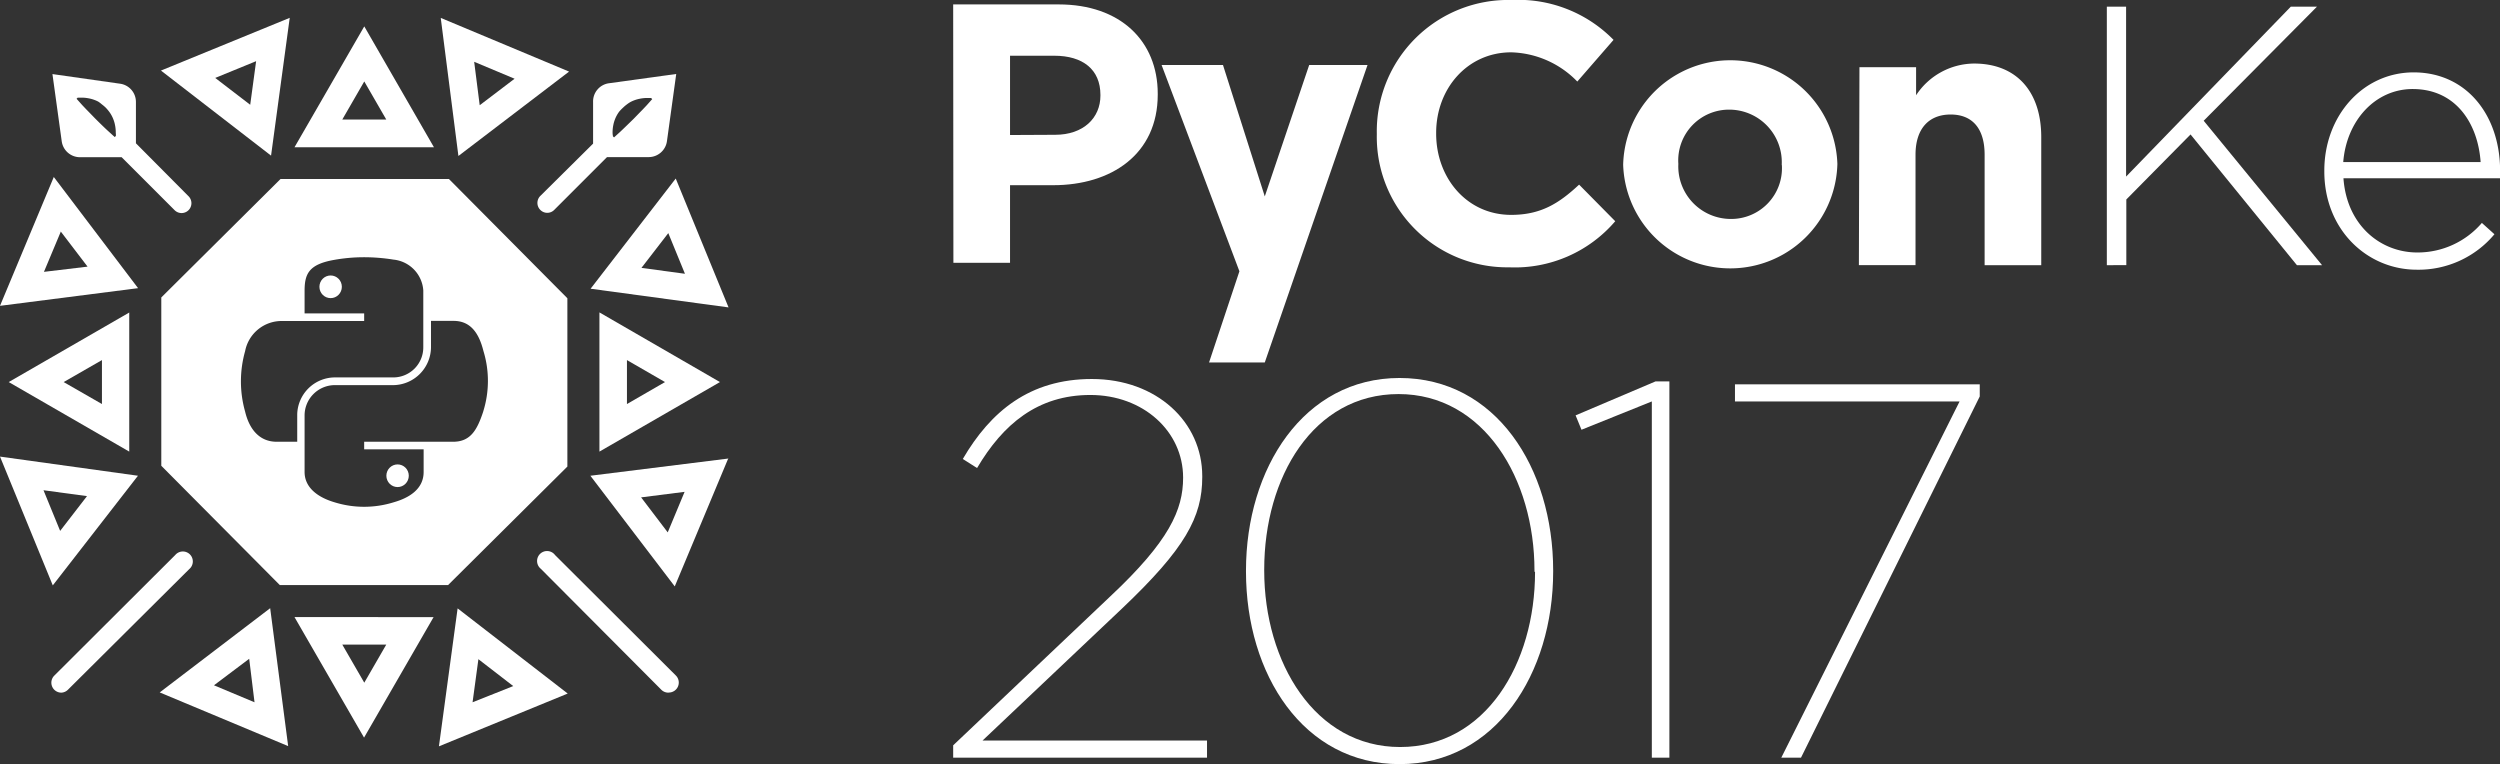 <svg xmlns="http://www.w3.org/2000/svg" viewBox="0 0 220.71 67.45"><rect x="0" y="0" width="220.71" height="67.45" fill="#333333" stroke="none"/><defs><style>.cls-1{fill:#fff;}</style></defs><title>Asset 2</title><g id="Layer_2" data-name="Layer 2"><g id="Layer_2-2" data-name="Layer 2"><g id="_Group_" data-name="&lt;Group&gt;"><g id="_Group_2" data-name="&lt;Group&gt;"><g id="_Group_3" data-name="&lt;Group&gt;"><g id="_Group_4" data-name="&lt;Group&gt;"><path id="_Compound_Path_" data-name="&lt;Compound Path&gt;" class="cls-1" d="M84.15.39h9.32c5.44,0,8.74,3.23,8.74,7.89v.07c0,5.28-4.11,8-9.23,8H89.17v6.85h-5Zm9,11.51c2.51,0,4-1.5,4-3.46V8.38c0-2.25-1.56-3.46-4.07-3.46H89.17v7Z"/><path id="_Compound_Path_2" data-name="&lt;Compound Path&gt;" class="cls-1" d="M121.55,11.87V11.8A11.6,11.6,0,0,1,133.45,0a11.77,11.77,0,0,1,9,3.52L139.25,7.2a8.42,8.42,0,0,0-5.84-2.58c-3.85,0-6.62,3.19-6.62,7.11v.07c0,3.91,2.71,7.17,6.62,7.17,2.61,0,4.21-1,6-2.67l3.19,3.23a11.66,11.66,0,0,1-9.36,4.07A11.52,11.52,0,0,1,121.55,11.87Z"/><path id="_Compound_Path_3" data-name="&lt;Compound Path&gt;" class="cls-1" d="M143.3,14.57v-.06a9.46,9.46,0,0,1,18.91-.07v.07a9.46,9.46,0,0,1-18.91.06Zm14,0v-.06a4.64,4.64,0,0,0-4.6-4.83,4.48,4.48,0,0,0-4.53,4.76v.07a4.64,4.64,0,0,0,4.6,4.82A4.48,4.48,0,0,0,157.31,14.57Z"/><path id="_Compound_Path_4" data-name="&lt;Compound Path&gt;" class="cls-1" d="M164.16,5.93h5V8.41a6.18,6.18,0,0,1,5.12-2.8c3.75,0,5.93,2.48,5.93,6.49V23.41h-5V13.66c0-2.35-1.11-3.55-3-3.55s-3.1,1.21-3.1,3.55v9.75h-5Z"/><g id="_Group_5" data-name="&lt;Group&gt;"><path id="_Compound_Path_5" data-name="&lt;Compound Path&gt;" class="cls-1" d="M186,.59h1.7v15l14.54-15h2.31l-10,10.07L205,23.41h-2.22l-9.39-11.54-5.67,5.74v5.8H186Z"/><path id="_Compound_Path_6" data-name="&lt;Compound Path&gt;" class="cls-1" d="M205.2,15.13v-.07c0-4.82,3.39-8.67,7.89-8.67,4.66,0,7.63,3.78,7.63,8.7a4.15,4.15,0,0,1,0,.65H206.89c.29,4.14,3.26,6.55,6.52,6.55a7.47,7.47,0,0,0,5.7-2.61l1.11,1a8.74,8.74,0,0,1-6.88,3.13C209,23.8,205.2,20.31,205.2,15.13ZM219,14.31c-.23-3.36-2.15-6.45-6-6.45-3.29,0-5.84,2.77-6.13,6.45Z"/></g><polygon id="_Path_" data-name="&lt;Path&gt;" class="cls-1" points="115.58 5.74 111.66 17.34 107.97 5.74 102.55 5.74 109.42 23.95 106.74 32 111.66 32 120.73 5.74 115.58 5.74"/></g><g id="_Group_6" data-name="&lt;Group&gt;"><path id="_Compound_Path_7" data-name="&lt;Compound Path&gt;" class="cls-1" d="M84.15,65.8,98,52.67c5.23-4.9,6.45-7.67,6.45-10.5,0-4.1-3.53-7.3-8.19-7.3s-7.72,2.59-10,6.45L85,40.52c2.45-4.19,5.89-7.06,11.39-7.06,5.74,0,9.75,3.81,9.75,8.57v.09c0,3.53-1.51,6.31-7.06,11.58L86.74,65.38h19.82v1.51H84.15Z"/><path id="_Compound_Path_8" data-name="&lt;Compound Path&gt;" class="cls-1" d="M110,50.46v-.09c0-9,5.08-17,13.56-17s13.56,7.91,13.56,17v.09c0,9-5.08,17-13.56,17S110,59.54,110,50.46Zm25.47,0v-.09c0-8.1-4.47-15.58-12-15.58s-11.86,7.34-11.86,15.49v.09c0,8.1,4.47,15.58,12,15.58S135.52,58.6,135.52,50.5Z"/><path id="_Compound_Path_9" data-name="&lt;Compound Path&gt;" class="cls-1" d="M145.83,35.44l-6.21,2.5-.52-1.27,7.06-3h1.22V66.89h-1.55Z"/><path id="_Compound_Path_10" data-name="&lt;Compound Path&gt;" class="cls-1" d="M173,35.44H153.17V33.93h21.61V35L159,66.89h-1.74Z"/></g></g><g id="_Group_7" data-name="&lt;Group&gt;"><g id="_Group_8" data-name="&lt;Group&gt;"><g id="_Group_9" data-name="&lt;Group&gt;"><ellipse id="_Path_2" data-name="&lt;Path&gt;" class="cls-1" cx="29.19" cy="25.32" rx="0.99" ry="1"/><ellipse id="_Path_3" data-name="&lt;Path&gt;" class="cls-1" cx="35.1" cy="42" rx="0.99" ry="1"/><path id="_Compound_Path_11" data-name="&lt;Compound Path&gt;" class="cls-1" d="M39.63,15.8l-14.86,0L14.24,26.26l0,14.86L24.7,51.65l14.86,0L50.09,41.19l0-14.86ZM26.24,39H24.43c-1.53,0-2.42-1.11-2.79-2.66a9.82,9.82,0,0,1,0-5.34,3.28,3.28,0,0,1,3.28-2.66h7.23v-.67H26.89v-2c0-1.52.4-2.34,2.63-2.73A15,15,0,0,1,32,22.71a16.39,16.39,0,0,1,2.74.21,2.93,2.93,0,0,1,2.63,2.73v5a2.65,2.65,0,0,1-2.63,2.67H29.52a3.34,3.34,0,0,0-3.28,3.27Zm16.42-2.66C42.13,37.93,41.56,39,40,39H32.15v.67H37.4v2c0,1.52-1.3,2.29-2.63,2.67a8.79,8.79,0,0,1-5.25,0c-1.39-.41-2.63-1.25-2.63-2.67v-5A2.68,2.68,0,0,1,29.52,34h5.25a3.37,3.37,0,0,0,3.28-3.33V28.33h2c1.53,0,2.25,1.14,2.63,2.66A9,9,0,0,1,42.66,36.33Z"/></g><path id="_Compound_Path_12" data-name="&lt;Compound Path&gt;" class="cls-1" d="M32.16,7.19l1.94,3.36H30.22l1.94-3.36m0-4.86L26,13H38.31L32.16,2.33Z"/><path id="_Compound_Path_13" data-name="&lt;Compound Path&gt;" class="cls-1" d="M55.35,31.79l3.36,1.94-3.36,1.94V31.79m-2.43-4.21V39.87l10.64-6.14L52.92,27.58Z"/><path id="_Compound_Path_14" data-name="&lt;Compound Path&gt;" class="cls-1" d="M34.1,56.91l-1.94,3.36-1.94-3.36H34.1m4.21-2.43H26l6.14,10.64,6.14-10.64Z"/><path id="_Compound_Path_15" data-name="&lt;Compound Path&gt;" class="cls-1" d="M9,31.79v3.88L5.62,33.73,9,31.79m2.43-4.21L.77,33.73l10.64,6.14V27.58Z"/><path id="_Compound_Path_16" data-name="&lt;Compound Path&gt;" class="cls-1" d="M22.61,5.41l-.52,3.84L19,6.88l3.59-1.47m3-3.84L14.21,6.23l9.72,7.51L25.58,1.56Z"/><path id="_Compound_Path_17" data-name="&lt;Compound Path&gt;" class="cls-1" d="M41.85,5.45l3.58,1.5L42.35,9.29l-.49-3.85M38.91,1.58l1.56,12.19,9.77-7.45L38.91,1.58Z"/><path id="_Compound_Path_18" data-name="&lt;Compound Path&gt;" class="cls-1" d="M59,20.58l1.47,3.59-3.84-.52L59,20.58m.65-4.81-7.51,9.72,12.18,1.65L59.66,15.77Z"/><path id="_Compound_Path_19" data-name="&lt;Compound Path&gt;" class="cls-1" d="M60.44,43.42,58.95,47,56.6,43.91l3.85-.49m3.86-2.94L52.12,42l7.45,9.77,4.74-11.34Z"/><path id="_Compound_Path_20" data-name="&lt;Compound Path&gt;" class="cls-1" d="M42.24,58.2l3.07,2.37L41.72,62l.52-3.84M40.4,53.71,38.75,65.89l11.37-4.66L40.4,53.71Z"/><path id="_Compound_Path_21" data-name="&lt;Compound Path&gt;" class="cls-1" d="M22,58.16,22.47,62l-3.58-1.5L22,58.16m1.87-4.48-9.77,7.45,11.34,4.74L23.85,53.68Z"/><path id="_Compound_Path_22" data-name="&lt;Compound Path&gt;" class="cls-1" d="M3.84,43.28l3.84.52L5.31,46.87,3.84,43.28M0,40.31,4.66,51.68,12.18,42,0,40.31Z"/><path id="_Compound_Path_23" data-name="&lt;Compound Path&gt;" class="cls-1" d="M5.38,20.46l2.35,3.08L3.88,24l1.5-3.58m-.62-4.82L0,27l12.19-1.56L4.76,15.64Z"/></g><g id="_Group_10" data-name="&lt;Group&gt;"><g id="_Group_11" data-name="&lt;Group&gt;"><path id="_Compound_Path_24" data-name="&lt;Compound Path&gt;" class="cls-1" d="M16.62,17.3,12,12.65V9a1.62,1.62,0,0,0-1.4-1.61L4.63,6.54l.82,5.94a1.63,1.63,0,0,0,1.61,1.4h3.68l4.66,4.66a.87.87,0,1,0,1.23-1.23ZM10.23,12V12l-.1.1-.55-.5c-.33-.3-.76-.72-1.18-1.14l-.69-.71-.07-.07-.38-.4-.5-.56.1-.1h.31a3.25,3.25,0,0,1,.7.07,3,3,0,0,1,.8.28A2.73,2.73,0,0,1,9,9.22a3.26,3.26,0,0,1,.34.29,3.78,3.78,0,0,1,.29.34,2.74,2.74,0,0,1,.24.38,2.58,2.58,0,0,1,.14.31,2.8,2.8,0,0,1,.14.48,3.25,3.25,0,0,1,.07.7A1.66,1.66,0,0,1,10.23,12Z"/><path id="_Compound_Path_25" data-name="&lt;Compound Path&gt;" class="cls-1" d="M47.7,18.53a.86.86,0,0,0,1.23,0l4.66-4.66h3.68a1.63,1.63,0,0,0,1.61-1.4l.82-5.94-5.94.82A1.62,1.62,0,0,0,52.36,9v3.68L47.7,17.3A.87.87,0,0,0,47.7,18.53Zm6.38-6.81a3.25,3.25,0,0,1,.07-.7,2.8,2.8,0,0,1,.14-.48,2.58,2.58,0,0,1,.14-.31,2.74,2.74,0,0,1,.24-.38A3.78,3.78,0,0,1,55,9.51a3.26,3.26,0,0,1,.34-.29A2.73,2.73,0,0,1,55.67,9a3,3,0,0,1,.8-.28,3.25,3.25,0,0,1,.7-.07h.31l.1.1-.5.56-.38.4-.07.07-.69.71c-.43.42-.85.83-1.18,1.14l-.55.5-.1-.1V12A1.66,1.66,0,0,1,54.08,11.72Z"/></g><g id="_Group_12" data-name="&lt;Group&gt;"><path id="_Path_4" data-name="&lt;Path&gt;" class="cls-1" d="M59,61.15a.88.88,0,0,1-.62-.26L47.74,50.21A.88.88,0,1,1,49,49L59.67,59.64a.88.88,0,0,1-.62,1.5Z"/></g><g id="_Group_13" data-name="&lt;Group&gt;"><path id="_Path_5" data-name="&lt;Path&gt;" class="cls-1" d="M5.41,61.15a.88.88,0,0,1-.62-1.5L15.47,49a.88.88,0,1,1,1.24,1.24L6,60.89A.88.88,0,0,1,5.41,61.15Z"/></g></g></g></g></g></g></g></svg>